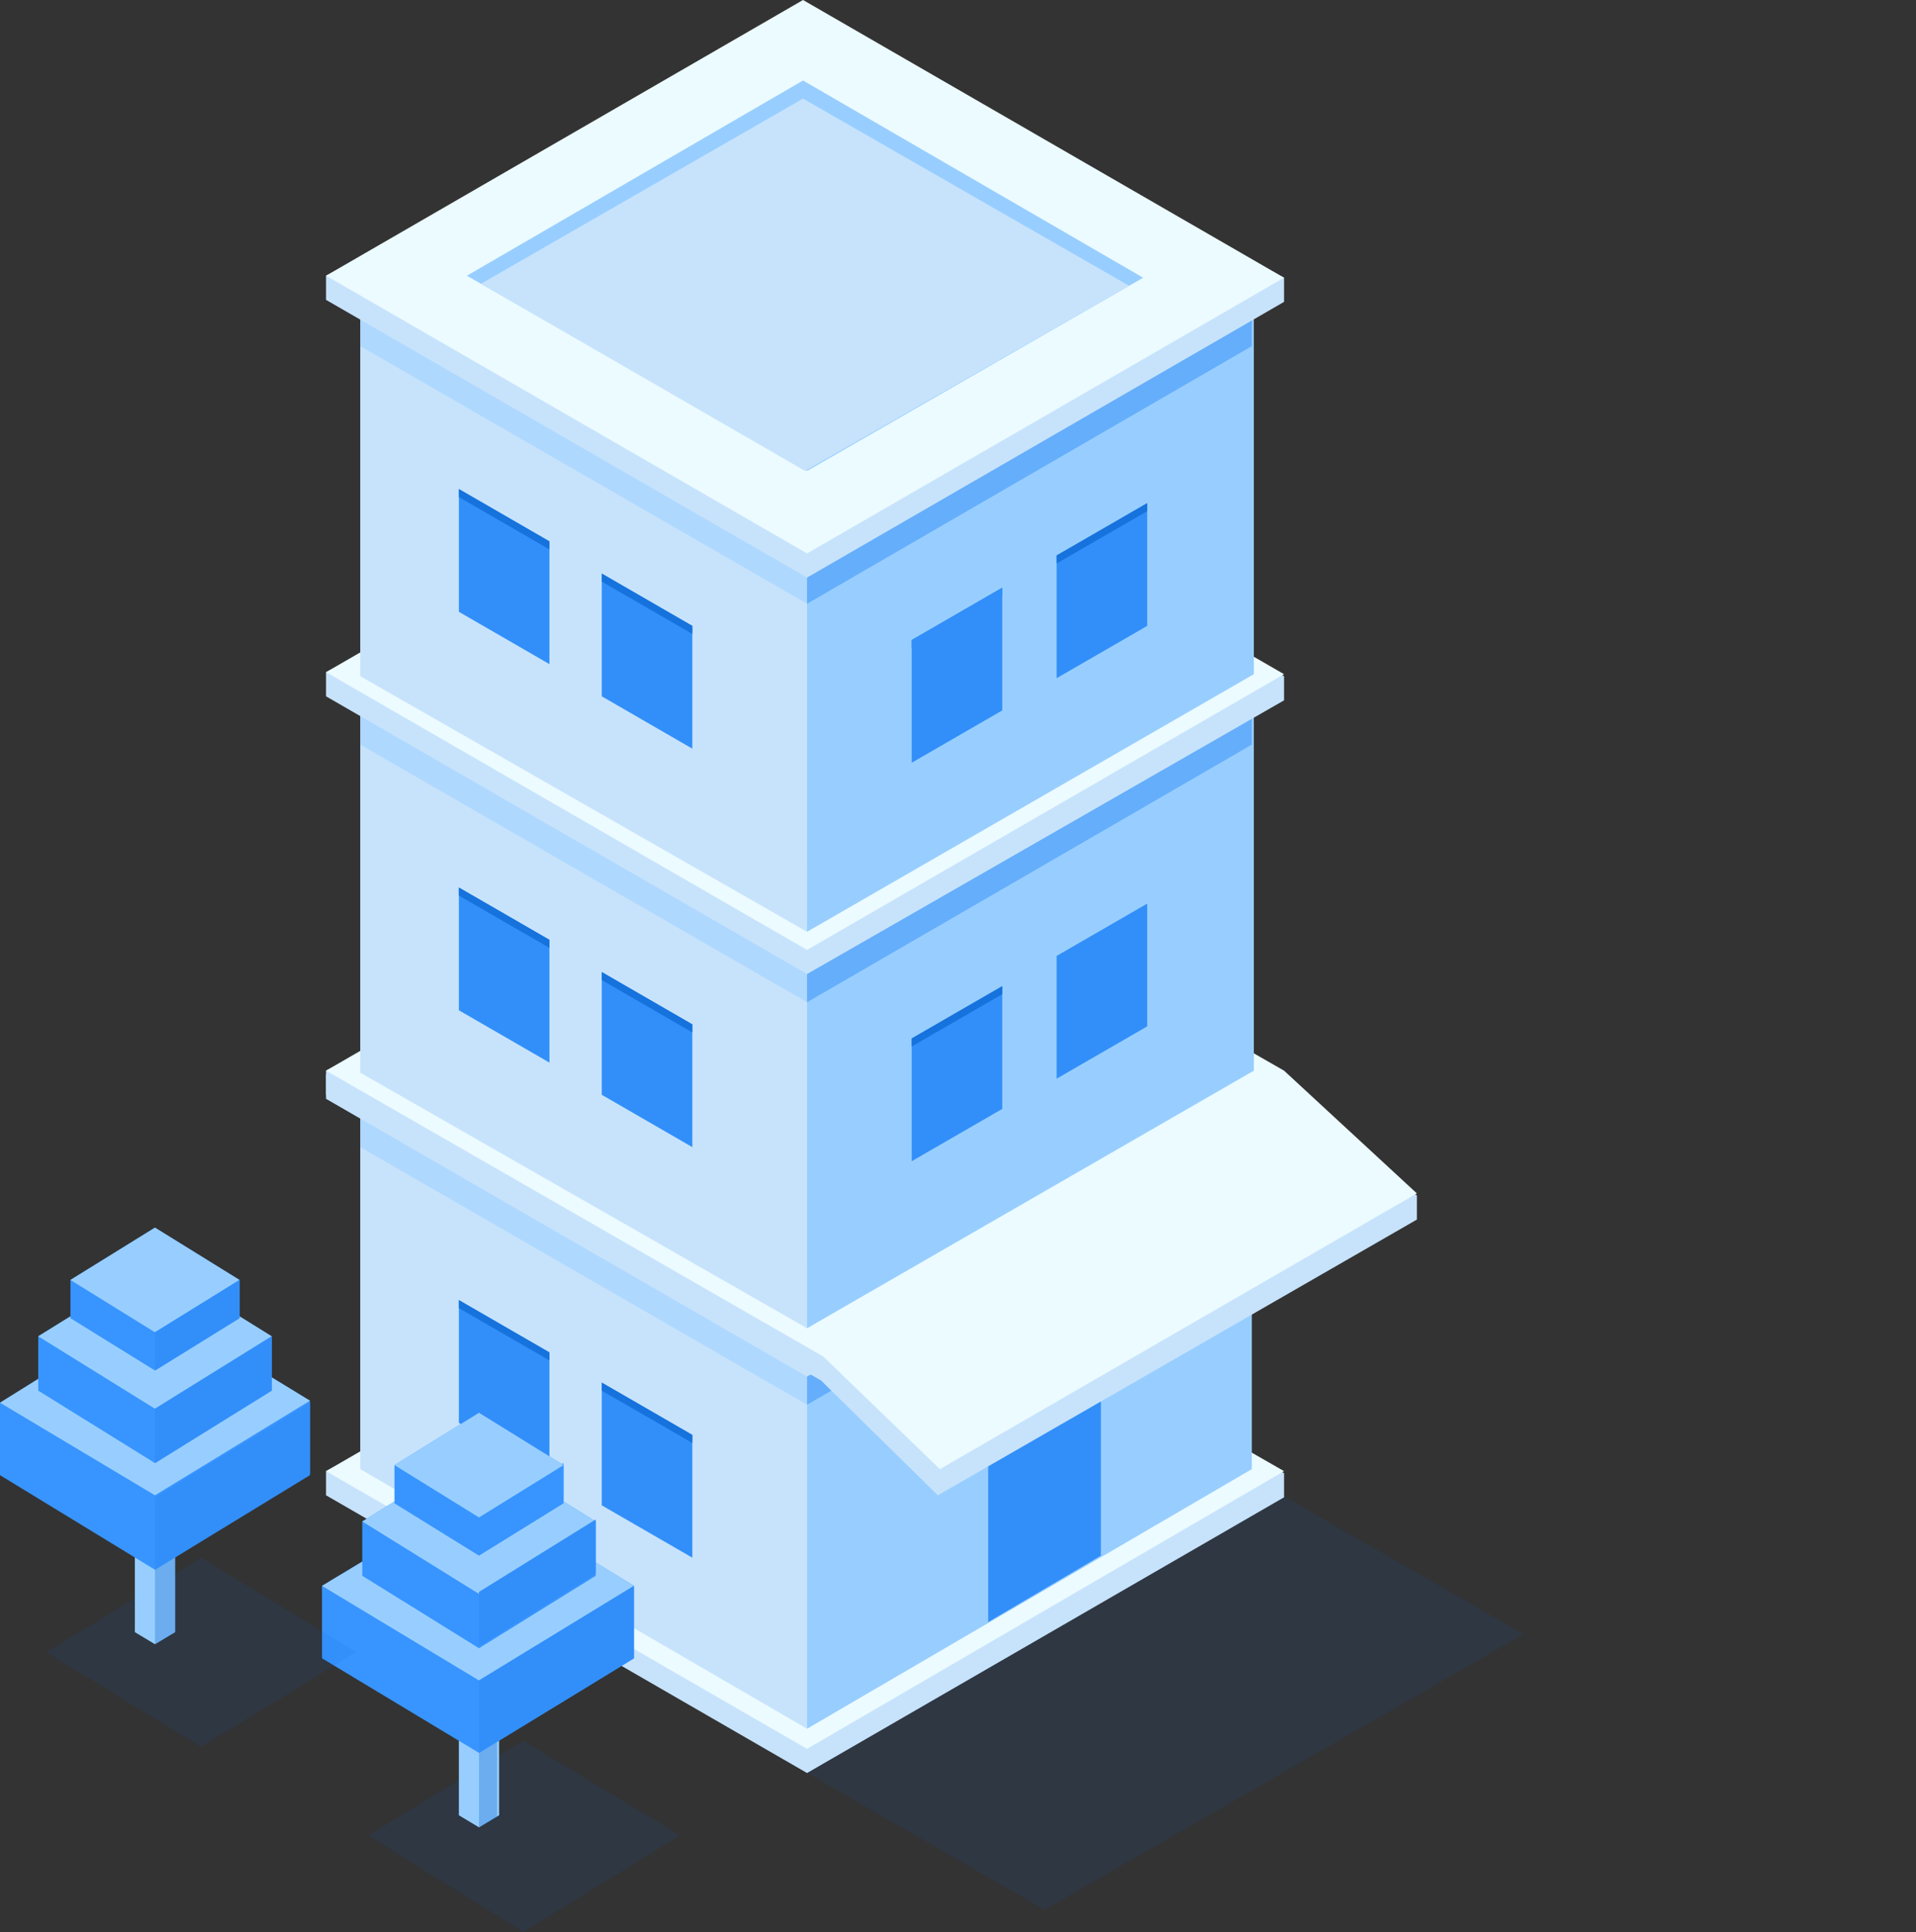 <svg version="1.1" xmlns="http://www.w3.org/2000/svg" xmlns:xlink="http://www.w3.org/1999/xlink" x="0px" y="0px"
							 width="95.2px" height="96px" viewBox="0 0 95.2 96" enable-background="new 0 0 95.2 96" xml:space="preserve">
						<rect x="0" y="0" width="95.2" height="96" fill="#333333" stroke="none"/>
						<g class="svg-garage" style="display: none">
							<polygon opacity="0.1" fill="#025EC8" points="55.9,73.1 74.7,62.2 77.6,63.8 58.7,74.7 	"/>
							<path fill="#C7E3FC" d="M75.4,62.6l-1.9,1.1l-0.7-0.4l-12.3,7.1l0,0.8l-3.9,2.3L37.8,62.6v-1.8L59,49.6l17.9,10.6l0.2,1.5
								L75.4,62.6z"/>
							<path fill="#ECFBFF" d="M75.4,42.6l-17.4-10L39.2,43.5l0.8,16l-2.2,1.3l18.8,10.9l18.8-10.9l1.3-0.7c-1.9-1.2-3.8-2.3-5.8-3.4
								L75.4,42.6 M60.5,69.4L59,68.6h0l13-7.5l1.5,0.8L60.5,69.4z"/>
							<polygon fill="#C7E3FC" points="39.2,60.9 56.6,70.9 56.6,53.6 39.2,43.5 	"/>
							<path fill="#98CEFF" d="M56.6,70.9L75.4,60V42.6L56.6,53.5L56.6,70.9z"/>
							<path fill="#328FF9" d="M60.5,70.4l12.3-7.1V46.7l-13,7.5V69l0.7,0.4L60.5,70.4z"/>
							<path fill="#3895FF" d="M60.5,70.4l12.3-7.1V46.7l-13,7.5V69l0.7,0.4L60.5,70.4z"/>
							<path fill="#1672DC" d="M72.8,48.4l-13,7.5v-1.7l13-7.5V48.4z"/>
							<polygon fill="#328FF9" points="44.9,59.5 50.9,62.9 50.9,54.9 44.9,51.5 	"/>
							<path fill="#1672DC" d="M44.9,51.5V52l5.9,3.4v-0.5L44.9,51.5z"/>
						</g>
						<g class="svg-floor-0">
							<polygon opacity="0.1" fill="#025EC8" points="75.7,81.2 39.9,60.6 16.2,74.3 51.9,94.9 	"/>
							<path fill="#C7E3FC" d="M63.8,74.4v-1.2L39.9,60.6L16.2,73.1v1.2l23.9,13.8L63.8,74.4z"/>
							<path fill="#ECFBFF" d="M63.8,73.1L39.9,59.4L16.2,73.1l23.9,13.8L63.8,73.1z"/>
							<path fill="#C7E3FC" d="M17.9,54.4l22.2,12.8v18.7L17.9,73V54.4z"/>
							<path fill="#328FF9" d="M29.9,68.7v6.1l4.5,2.6v-6.1L29.9,68.7z"/>
							<path fill="#1672DC" d="M29.9,68.7v0.4l4.5,2.6v-0.4L29.9,68.7z"/>
							<path fill="#328FF9" d="M22.8,64.6v6.1l4.5,2.6v-6.1L22.8,64.6z"/>
							<path fill="#1672DC" d="M22.8,64.6V65l4.5,2.6v-0.4L22.8,64.6z"/>
							<path fill="#98CEFF" d="M62.2,54.4L40.1,67.2v18.7L62.2,73V54.4z"/>
							<polygon opacity="0.5" fill="#328FF9" points="62.2,54.6 40.1,67.4 40.1,69.8 62.2,57 	"/>
							<path fill="#328FF9" d="M49.1,68.3l5.6-3.3v12.3l-5.6,3.3V68.3z"/>
							<path fill="#1672DC" d="M49.1,68.3l5.6-3.3v1.2l-5.6,3.3V68.3z"/>
							<polygon opacity="0.5" fill="#98CEFF" points="17.9,54.6 40.1,67.4 40.1,69.8 17.9,57 	"/>
							<path fill="#C7E3FC" d="M63.8,54.8v-1.2L39.9,41L16.2,53.4v1.2l23.9,13.8L63.8,54.8z"/>
							<path fill="#ECFBFF" d="M63.8,53.5L39.9,39.7L16.2,53.4l23.9,13.8L63.8,53.5z"/>
							<path fill="#98CEFF" d="M56.5,53.5l-16.9-9.7l-16.7,9.7l16.9,9.7L56.5,53.5z"/>
							<path fill="#C7E3FC" d="M55.8,54l-16.1-9.3l-16,9.2l16.1,9.3L55.8,54z"/>
						</g>
						<g class="svg-camper" style="display: none">
							<path opacity="0.1" fill="#025EC8" d="M95.2,73.9l-17.3,10l-5.3-3.1l-5.5,3.2c-0.4,0.2-0.9,0.3-1.2,0.2c-0.2-0.1,0-0.4,0.4-0.7
								l5.5-3.2l-4.5-2.6l17.3-10L95.2,73.9L95.2,73.9z"/>
							<path fill="#98CEFF" d="M64.1,81.4L64.1,81.4c0.2,0.1,0.7,0,1.2-0.2l8.7-5l-0.8-0.5l-8.7,5C64.1,81,63.9,81.3,64.1,81.4L64.1,81.4z
								"/>
							<path fill="#98CEFF" d="M64.7,80.8l-0.7,0v0.5L64.7,80.8z"/>
							<path fill="#C7E3FC" d="M64.1,80.9c0.2,0.1,0.7,0,1.2-0.2l8.7-5l-0.8-0.5l-8.7,5C64.1,80.5,63.9,80.8,64.1,80.9L64.1,80.9z"/>
							<path fill="#025EC8" d="M89.7,69.8l-2.8,1.6l3.7,2.2C91.1,71.7,90.6,70.6,89.7,69.8z"/>
							<path fill="#3895FF" d="M87.2,71.8c1-0.6,1.8,0,1.8,1.3c0,1.3-0.8,2.8-1.8,3.4c-1,0.6-1.8,0-1.8-1.3C85.4,73.9,86.2,72.4,87.2,71.8
								L87.2,71.8z"/>
							<path fill="#3895FF" d="M89.9,72.5l-1.4-0.8l-2.4,3l0,1.9l1.4,0.8L89.9,72.5z"/>
							<path fill="#98CEFF" d="M90.5,74c0,1.3-0.8,2.8-1.8,3.4c-1,0.6-1.8,0-1.8-1.3c0-1.3,0.8-2.8,1.8-3.4C89.7,72.1,90.5,72.7,90.5,74z"
								/>
							<path fill="#ECFBFF" d="M82.1,54.4L82.1,54.4c-0.2-0.1-0.5-0.1-0.9,0.1l-7.8,4.5c-2,1.2-3.9,3.3-5.4,6.1c-1.4,2.7-2.2,5.7-2.2,8.4
								v0c0,0.8,0.3,1.5,0.7,1.9l0.1,0.1l0,0l9.8,5.6l15.4-21L82.1,54.4z"/>
							<path fill="#ECFBFF" d="M88.7,73.9c-0.4,0.2-0.8,0.9-0.8,1.5c0,0.6,0.4,0.8,0.8,0.6c0.4-0.2,0.8-0.9,0.8-1.5
								C89.5,73.9,89.1,73.7,88.7,73.9z"/>
							<path fill="#C7E3FC" d="M90.6,73.6c0,0,0-0.1,0-0.1c0-1.8-1.1-2.7-2.5-1.9c-1.4,0.8-2.5,2.9-2.5,4.7c0,0,0,0.1,0,0.1L78,80.9
								c-0.6,0.4-1.2,0.4-1.7,0c-0.5-0.3-0.7-1-0.7-1.9v0c0-2.7,0.8-5.7,2.2-8.4c1.4-2.7,3.3-4.9,5.4-6.1c3-1.7,6.1-3.5,7.8-4.5
								c0.7-0.4,1.3,0,1.3,1v9.7c0,1-0.6,2.1-1.3,2.6L90.6,73.6L90.6,73.6z"/>
							<path fill="#98CEFF" d="M80.1,79.6l3.9-2.3V68c0-0.3-0.1-0.5-0.2-0.7c-0.2-0.1-0.4-0.1-0.6,0L81,68.7c-0.2,0.1-0.4,0.4-0.6,0.7
								c-0.2,0.3-0.2,0.6-0.2,0.9V79.6z"/>
							<path fill="#ECFBFF" d="M86.2,68.6c0,0.6,0.4,0.9,0.8,0.6l2.2-1.3c0.5-0.3,0.8-1,0.8-1.6v-2.5c0-0.6-0.4-0.9-0.8-0.6L87,64.5
								c-0.5,0.3-0.8,1-0.8,1.6V68.6z"/>
							<path fill="#9ED0FE" d="M90,62.7c-0.3-0.2-0.7-0.2-1.1,0l-2.2,1.3c-0.6,0.4-1.1,1.2-1.1,2v2.5c0,0.5,0.2,0.9,0.5,1.1
								c0.1,0.1,0.3,0.1,0.5,0.1c0.2,0,0.4-0.1,0.6-0.2l2.2-1.3c0.6-0.4,1.1-1.2,1.1-2v-2.5C90.6,63.4,90.4,62.9,90,62.7z M89.6,66.4
								c0,0.5-0.3,1-0.6,1.2l-2.3,1.3c0,0-0.1-0.1-0.1-0.3v-2.5c0-0.5,0.3-1,0.6-1.2l2.3-1.3c0,0,0.1,0.1,0.1,0.3V66.4z"/>
							<path fill="#FFFFFF" d="M68.2,68L68.2,68c-0.4,1.2,0,2.4,1.1,3.1l3.4,2c0.1,0.1,0.2,0.1,0.3,0.1c0.9,0.3,2-0.1,2.3-1.1v0
								c0.4-1.2,0-2.4-1.1-3.1l-3.4-2c-0.1-0.1-0.2-0.1-0.3-0.1C69.6,66.6,68.6,67.1,68.2,68L68.2,68z"/>
							<path fill="#9ED0FE" d="M74.4,68.6l-3.4-2c-0.1-0.1-0.2-0.1-0.4-0.2c-1.2-0.4-2.5,0.2-2.9,1.4v0c-0.5,1.4,0.1,2.9,1.3,3.7l3.4,2
								c0.1,0.1,0.2,0.1,0.4,0.2c0.3,0.1,0.5,0.1,0.8,0.1c0.3,0,0.7-0.1,1-0.2c0.6-0.3,1-0.7,1.2-1.3C76.3,70.8,75.7,69.3,74.4,68.6z
								 M74.8,71.9c-0.1,0.3-0.4,0.6-0.7,0.7c-0.3,0.1-0.7,0.2-1,0c-0.1,0-0.1-0.1-0.2-0.1l-3.4-2c-0.9-0.5-1.2-1.5-0.9-2.5
								c0.2-0.7,1-1,1.7-0.8c0.1,0,0.1,0.1,0.2,0.1l3.4,2C74.8,69.9,75.2,71,74.8,71.9z"/>
						</g>
						<g class="svg-floor-1">
							<path fill="#C7E3FC" d="M70.4,60.6v-1.2l-6.5-4.7L39.9,40.7L16.2,53.2v1.2l24.6,14.2l5.8,5.7L70.4,60.6z"/>
							<path fill="#ECFBFF" d="M70.4,59.3l-6.6-6.1L39.9,39.5L16.2,53.2l24.7,14.2l5.8,5.6L70.4,59.3z"/>
							<path fill="#98CEFF" d="M57.5,53.5l-16.9-9.7l-16.7,9.7l16.9,9.7L57.5,53.5z"/>
							<path fill="#C7E3FC" d="M56.8,54l-16.1-9.3l-16,9.2l16.1,9.3L56.8,54z"/>
							<path fill="#1672DC" d="M57,44.9v0.4l-4.5,2.6v-0.4L57,44.9z"/>
							<path fill="#C7E3FC" d="M17.9,34.6l22.2,12.8v18.6L17.9,53.3V34.6z"/>
							<path fill="#98CEFF" d="M62.2,34.6L40.1,47.4v18.6l22.2-12.8V34.6z"/>
							<polygon opacity="0.5" fill="#98CEFF" points="17.9,34.6 40.1,47.4 40.1,49.8 17.9,37 	"/>
							<polygon opacity="0.5" fill="#328FF9" points="62.2,34.6 40.1,47.4 40.1,49.8 62.2,37 	"/>
							<path fill="#C7E3FC" d="M63.8,34.8v-1.2L39.9,21L16.2,33.4v1.2l23.9,13.8L63.8,34.8z"/>
							<path fill="#ECFBFF" d="M63.8,33.5L39.9,19.7L16.2,33.4l23.9,13.8L63.8,33.5z"/>
							<path fill="#328FF9" d="M29.9,48.3v6.1l4.5,2.6v-6.1L29.9,48.3z"/>
							<path fill="#1672DC" d="M29.9,48.3v0.4l4.5,2.6v-0.4L29.9,48.3z"/>
							<path fill="#328FF9" d="M22.8,44.1v6.1l4.5,2.6v-6.1L22.8,44.1z"/>
							<path fill="#1672DC" d="M22.8,44.1v0.4l4.5,2.6v-0.4L22.8,44.1z"/>
							<path fill="#328FF9" d="M49.8,49v6.1l-4.5,2.6v-6.1L49.8,49z"/>
							<path fill="#1672DC" d="M49.8,49v0.4L45.3,52v-0.4L49.8,49z"/>
							<path fill="#328FF9" d="M57,44.9v6.1l-4.5,2.6v-6.1L57,44.9z"/>
							<path fill="#98CEFF" d="M56.5,33.5l-16.9-9.7l-16.7,9.7l16.9,9.7L56.5,33.5z"/>
							<path fill="#C7E3FC" d="M55.8,34l-16.1-9.3l-16,9.2l16.1,9.3L55.8,34z"/>
						</g>
						<g class="svg-floor-2">
							<path fill="#C7E3FC" d="M17.9,14.9l22.2,12.8v18.6L17.9,33.6V14.9z"/>
							<path fill="#98CEFF" d="M62.2,14.9L40.1,27.7v18.6l22.2-12.8V14.9z"/>
							<polygon opacity="0.5" fill="#98CEFF" points="17.9,14.9 40.1,27.7 40.1,30 17.9,17.2 	"/>
							<polygon opacity="0.5" fill="#328FF9" points="62.2,14.9 40.1,27.7 40.1,30 62.2,17.2 	"/>
							<path fill="#C7E3FC" d="M63.8,15v-1.2L39.9,1.2L16.2,13.7v1.2l23.9,13.8L63.8,15z"/>
							<path fill="#ECFBFF" d="M63.8,13.8L39.9,0L16.2,13.7l23.9,13.8L63.8,13.8z"/>
							<path fill="#98CEFF" d="M56.8,13.8L39.9,4l-16.7,9.7l16.9,9.7L56.8,13.8z"/>
							<path fill="#C7E3FC" d="M56.1,14.2L39.9,4.9l-16,9.2l16.1,9.3L56.1,14.2z"/>
							<path fill="#328FF9" d="M29.9,28.5v6.1l4.5,2.6v-6.1L29.9,28.5z"/>
							<path fill="#1672DC" d="M29.9,28.5v0.4l4.5,2.6v-0.4L29.9,28.5z"/>
							<path fill="#328FF9" d="M22.8,24.3v6.1l4.5,2.6v-6.1L22.8,24.3z"/>
							<path fill="#1672DC" d="M22.8,24.3v0.4l4.5,2.6v-0.4L22.8,24.3z"/>
							<path fill="#328FF9" d="M49.8,29.2v6.1l-4.5,2.6v-6.1L49.8,29.2z"/>
							<path fill="#328FF9" d="M49.8,29.2v0.4l-4.5,2.6v-0.4L49.8,29.2z"/>
							<path fill="#328FF9" d="M57,25v6.1l-4.5,2.6v-6.1L57,25z"/>
							<path fill="#1672DC" d="M57,25v0.4L52.5,28v-0.4L57,25z"/>
						</g>
						<g class="svg-tree-1">
							<path fill="#328FF9" d="M23.8,77.2v-1.9l4.2-2.6v1.9L23.8,77.2z"/>
							<polygon opacity="0.1" fill="#025EC8" points="26,86.5 18.3,91.2 26,96 33.8,91.2 	"/>
							<path fill="#98CEFF" d="M23.8,77.5l1,0.6v12.1l-1,0.6l-1-0.6l0-12.2L23.8,77.5z"/>
							<polygon opacity="0.3" fill="#025EC8" points="24.7,90.3 24.7,76.9 23.8,77.5 23.8,90.8 	"/>
							<path fill="#3895FF" d="M23.8,74.1l7.7,4.7v3.6l-7.7,4.7L16,82.4v-3.6L23.8,74.1z"/>
							<path fill="#98CEFF" d="M23.8,74.1l7.7,4.7l-7.7,4.7L16,78.8L23.8,74.1"/>
							<path fill="#3895FF" d="M23.8,72l5.8,3.6v2.7l-5.8,3.6l-5.8-3.6v-2.7L23.8,72z"/>
							<path fill="#328FF9" d="M23.8,87.1v-3.6l7.7-4.7v3.6L23.8,87.1z"/>
							<path fill="#98CEFF" d="M23.8,72l5.8,3.6l-5.8,3.6l-5.8-3.6L23.8,72"/>
							<path fill="#3895FF" d="M23.8,70.2l4.2,2.6v1.9l-4.2,2.6l-4.2-2.6v-1.9L23.8,70.2z"/>
							<path fill="#328FF9" d="M23.8,81.8v-2.7l5.8-3.6v2.7L23.8,81.8z"/>
							<path fill="#98CEFF" d="M23.8,70.2l4.2,2.6l-4.2,2.6l-4.2-2.6L23.8,70.2"/>
						</g>
						<g class="svg-tree-2">
							<polygon opacity="0.1" fill="#025EC8" points="2.3,82.1 10,86.8 17.7,82.1 10,77.4 	"/>
							<path fill="#98CEFF" d="M7.7,68.4l1,0.6v12.1l-1,0.6l-1-0.6l0-12.2L7.7,68.4z"/>
							<polygon opacity="0.3" fill="#025EC8" points="8.7,81.1 8.7,67.8 7.7,68.4 7.7,81.7 	"/>
							<path fill="#3895FF" d="M7.7,64.9l7.7,4.7v3.6L7.7,78L0,73.3v-3.6L7.7,64.9z"/>
							<path fill="#98CEFF" d="M7.7,64.9l7.7,4.7l-7.7,4.7L0,69.7L7.7,64.9"/>
							<path fill="#3895FF" d="M7.7,62.8l5.8,3.6v2.7l-5.8,3.6l-5.8-3.6v-2.7L7.7,62.8z"/>
							<path fill="#328FF9" d="M7.7,78v-3.6l7.7-4.7v3.6L7.7,78z"/>
							<path fill="#98CEFF" d="M7.7,62.8l5.8,3.6L7.7,70l-5.8-3.6L7.7,62.8"/>
							<path fill="#3895FF" d="M7.7,61l4.2,2.6v1.9l-4.2,2.6l-4.2-2.6v-1.9L7.7,61z"/>
							<path fill="#328FF9" d="M7.7,72.7V70l5.8-3.6v2.7L7.7,72.7z"/>
							<path fill="#98CEFF" d="M7.7,61l4.2,2.6l-4.2,2.6l-4.2-2.6L7.7,61"/>
							<path fill="#328FF9" d="M7.7,68.1v-1.9l4.2-2.6v1.9L7.7,68.1z"/>
						</g>
						</svg>